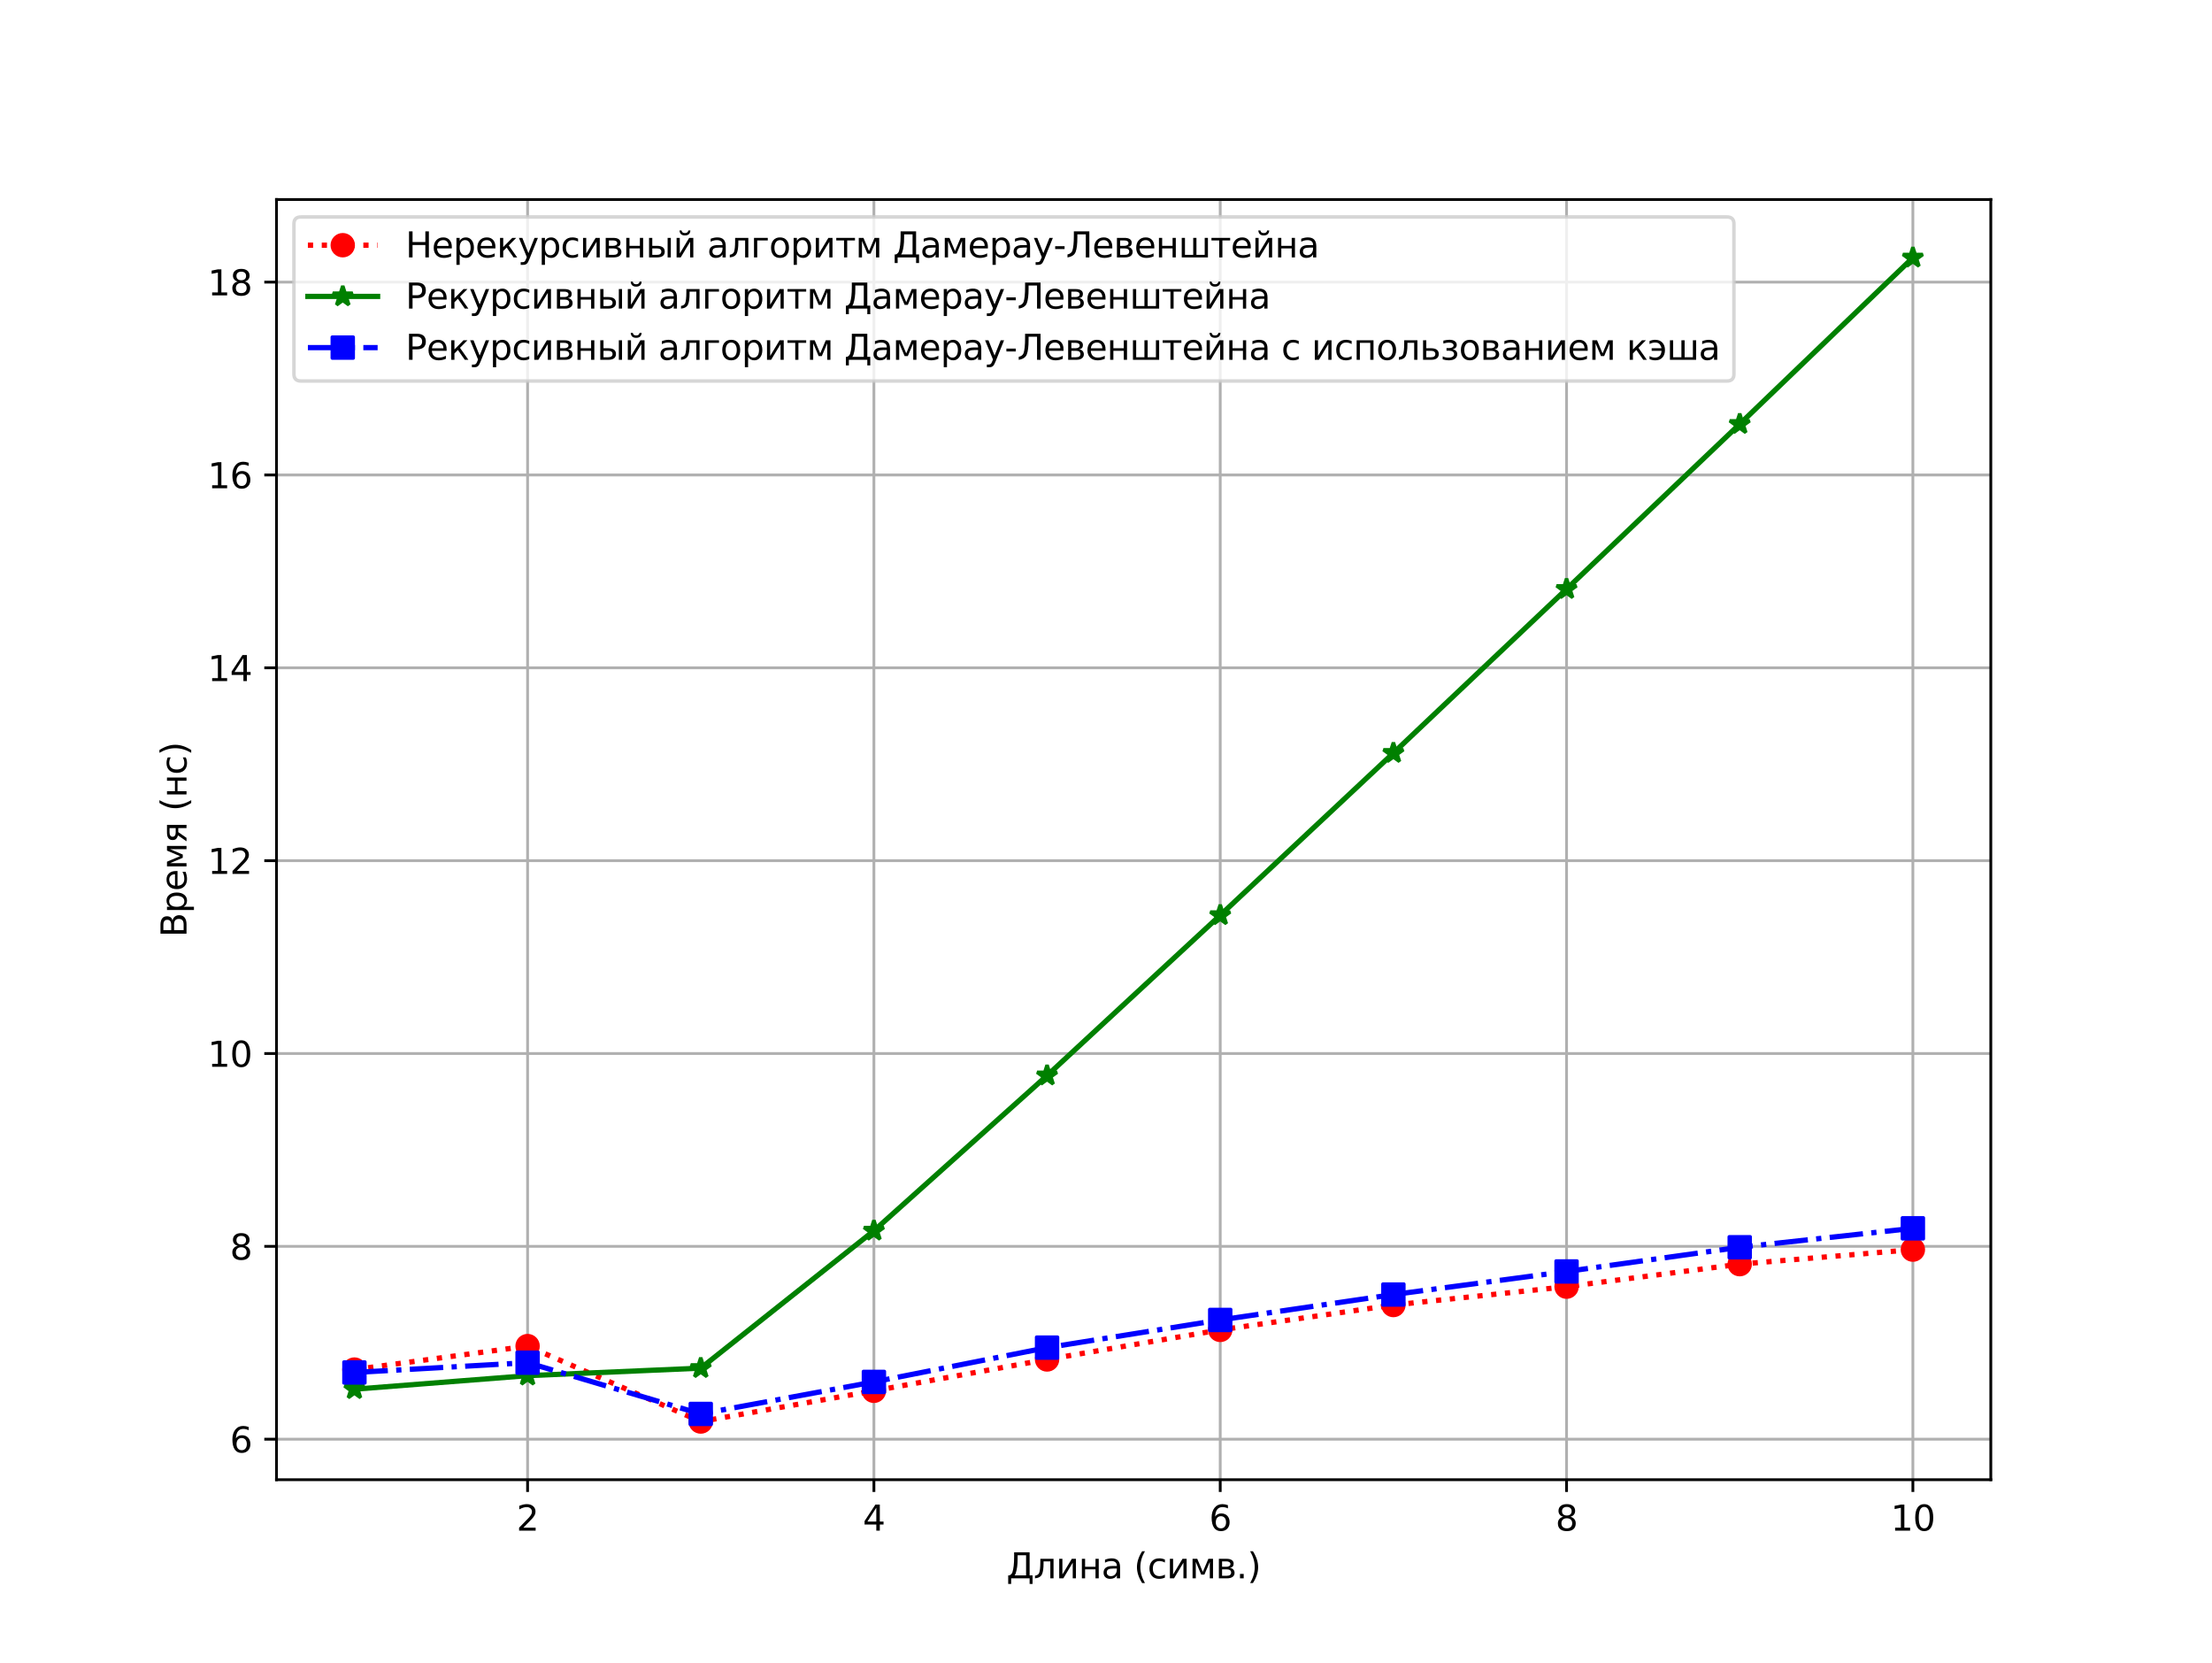 <?xml version="1.0" encoding="utf-8" standalone="no"?>
<!DOCTYPE svg PUBLIC "-//W3C//DTD SVG 1.1//EN"
  "http://www.w3.org/Graphics/SVG/1.1/DTD/svg11.dtd">
<svg xmlns:xlink="http://www.w3.org/1999/xlink" width="634.32pt" height="476.64pt" viewBox="0 0 634.32 476.64" xmlns="http://www.w3.org/2000/svg" version="1.1">
 <defs>
  <style type="text/css">*{stroke-linejoin: round; stroke-linecap: butt}</style>
 </defs>
 <g id="figure_1">
  <g id="patch_1">
   <path d="M 0 476.64 
L 634.32 476.64 
L 634.32 0 
L 0 0 
z
" style="fill: #ffffff"/>
  </g>
  <g id="axes_1">
   <g id="patch_2">
    <path d="M 79.29 424.21 
L 570.888 424.21 
L 570.888 57.197 
L 79.29 57.197 
z
" style="fill: #ffffff"/>
   </g>
   <g id="matplotlib.axis_1">
    <g id="xtick_1">
     <g id="line2d_1">
      <path d="M 151.292 424.21 
L 151.292 57.197 
" clip-path="url(#p2627033165)" style="fill: none; stroke: #b0b0b0; stroke-width: 0.8; stroke-linecap: square"/>
     </g>
     <g id="line2d_2">
      <defs>
       <path id="m3c2d2273bb" d="M 0 0 
L 0 3.5 
" style="stroke: #000000; stroke-width: 0.8"/>
      </defs>
      <g>
       <use xlink:href="#m3c2d2273bb" x="151.292" y="424.21" style="stroke: #000000; stroke-width: 0.8"/>
      </g>
     </g>
     <g id="text_1">
      <!-- 2 -->
      <g transform="translate(148.11 438.808) scale(0.1 -0.1)">
       <defs>
        <path id="DejaVuSans-32" d="M 1228 531 
L 3431 531 
L 3431 0 
L 469 0 
L 469 531 
Q 828 903 1448 1529 
Q 2069 2156 2228 2338 
Q 2531 2678 2651 2914 
Q 2772 3150 2772 3378 
Q 2772 3750 2511 3984 
Q 2250 4219 1831 4219 
Q 1534 4219 1204 4116 
Q 875 4013 500 3803 
L 500 4441 
Q 881 4594 1212 4672 
Q 1544 4750 1819 4750 
Q 2544 4750 2975 4387 
Q 3406 4025 3406 3419 
Q 3406 3131 3298 2873 
Q 3191 2616 2906 2266 
Q 2828 2175 2409 1742 
Q 1991 1309 1228 531 
z
" transform="scale(0.016)"/>
       </defs>
       <use xlink:href="#DejaVuSans-32"/>
      </g>
     </g>
    </g>
    <g id="xtick_2">
     <g id="line2d_3">
      <path d="M 250.604 424.21 
L 250.604 57.197 
" clip-path="url(#p2627033165)" style="fill: none; stroke: #b0b0b0; stroke-width: 0.8; stroke-linecap: square"/>
     </g>
     <g id="line2d_4">
      <g>
       <use xlink:href="#m3c2d2273bb" x="250.604" y="424.21" style="stroke: #000000; stroke-width: 0.8"/>
      </g>
     </g>
     <g id="text_2">
      <!-- 4 -->
      <g transform="translate(247.423 438.808) scale(0.1 -0.1)">
       <defs>
        <path id="DejaVuSans-34" d="M 2419 4116 
L 825 1625 
L 2419 1625 
L 2419 4116 
z
M 2253 4666 
L 3047 4666 
L 3047 1625 
L 3713 1625 
L 3713 1100 
L 3047 1100 
L 3047 0 
L 2419 0 
L 2419 1100 
L 313 1100 
L 313 1709 
L 2253 4666 
z
" transform="scale(0.016)"/>
       </defs>
       <use xlink:href="#DejaVuSans-34"/>
      </g>
     </g>
    </g>
    <g id="xtick_3">
     <g id="line2d_5">
      <path d="M 349.917 424.21 
L 349.917 57.197 
" clip-path="url(#p2627033165)" style="fill: none; stroke: #b0b0b0; stroke-width: 0.8; stroke-linecap: square"/>
     </g>
     <g id="line2d_6">
      <g>
       <use xlink:href="#m3c2d2273bb" x="349.917" y="424.21" style="stroke: #000000; stroke-width: 0.8"/>
      </g>
     </g>
     <g id="text_3">
      <!-- 6 -->
      <g transform="translate(346.736 438.808) scale(0.1 -0.1)">
       <defs>
        <path id="DejaVuSans-36" d="M 2113 2584 
Q 1688 2584 1439 2293 
Q 1191 2003 1191 1497 
Q 1191 994 1439 701 
Q 1688 409 2113 409 
Q 2538 409 2786 701 
Q 3034 994 3034 1497 
Q 3034 2003 2786 2293 
Q 2538 2584 2113 2584 
z
M 3366 4563 
L 3366 3988 
Q 3128 4100 2886 4159 
Q 2644 4219 2406 4219 
Q 1781 4219 1451 3797 
Q 1122 3375 1075 2522 
Q 1259 2794 1537 2939 
Q 1816 3084 2150 3084 
Q 2853 3084 3261 2657 
Q 3669 2231 3669 1497 
Q 3669 778 3244 343 
Q 2819 -91 2113 -91 
Q 1303 -91 875 529 
Q 447 1150 447 2328 
Q 447 3434 972 4092 
Q 1497 4750 2381 4750 
Q 2619 4750 2861 4703 
Q 3103 4656 3366 4563 
z
" transform="scale(0.016)"/>
       </defs>
       <use xlink:href="#DejaVuSans-36"/>
      </g>
     </g>
    </g>
    <g id="xtick_4">
     <g id="line2d_7">
      <path d="M 449.23 424.21 
L 449.23 57.197 
" clip-path="url(#p2627033165)" style="fill: none; stroke: #b0b0b0; stroke-width: 0.8; stroke-linecap: square"/>
     </g>
     <g id="line2d_8">
      <g>
       <use xlink:href="#m3c2d2273bb" x="449.23" y="424.21" style="stroke: #000000; stroke-width: 0.8"/>
      </g>
     </g>
     <g id="text_4">
      <!-- 8 -->
      <g transform="translate(446.049 438.808) scale(0.1 -0.1)">
       <defs>
        <path id="DejaVuSans-38" d="M 2034 2216 
Q 1584 2216 1326 1975 
Q 1069 1734 1069 1313 
Q 1069 891 1326 650 
Q 1584 409 2034 409 
Q 2484 409 2743 651 
Q 3003 894 3003 1313 
Q 3003 1734 2745 1975 
Q 2488 2216 2034 2216 
z
M 1403 2484 
Q 997 2584 770 2862 
Q 544 3141 544 3541 
Q 544 4100 942 4425 
Q 1341 4750 2034 4750 
Q 2731 4750 3128 4425 
Q 3525 4100 3525 3541 
Q 3525 3141 3298 2862 
Q 3072 2584 2669 2484 
Q 3125 2378 3379 2068 
Q 3634 1759 3634 1313 
Q 3634 634 3220 271 
Q 2806 -91 2034 -91 
Q 1263 -91 848 271 
Q 434 634 434 1313 
Q 434 1759 690 2068 
Q 947 2378 1403 2484 
z
M 1172 3481 
Q 1172 3119 1398 2916 
Q 1625 2713 2034 2713 
Q 2441 2713 2670 2916 
Q 2900 3119 2900 3481 
Q 2900 3844 2670 4047 
Q 2441 4250 2034 4250 
Q 1625 4250 1398 4047 
Q 1172 3844 1172 3481 
z
" transform="scale(0.016)"/>
       </defs>
       <use xlink:href="#DejaVuSans-38"/>
      </g>
     </g>
    </g>
    <g id="xtick_5">
     <g id="line2d_9">
      <path d="M 548.543 424.21 
L 548.543 57.197 
" clip-path="url(#p2627033165)" style="fill: none; stroke: #b0b0b0; stroke-width: 0.8; stroke-linecap: square"/>
     </g>
     <g id="line2d_10">
      <g>
       <use xlink:href="#m3c2d2273bb" x="548.543" y="424.21" style="stroke: #000000; stroke-width: 0.8"/>
      </g>
     </g>
     <g id="text_5">
      <!-- 10 -->
      <g transform="translate(542.18 438.808) scale(0.1 -0.1)">
       <defs>
        <path id="DejaVuSans-31" d="M 794 531 
L 1825 531 
L 1825 4091 
L 703 3866 
L 703 4441 
L 1819 4666 
L 2450 4666 
L 2450 531 
L 3481 531 
L 3481 0 
L 794 0 
L 794 531 
z
" transform="scale(0.016)"/>
        <path id="DejaVuSans-30" d="M 2034 4250 
Q 1547 4250 1301 3770 
Q 1056 3291 1056 2328 
Q 1056 1369 1301 889 
Q 1547 409 2034 409 
Q 2525 409 2770 889 
Q 3016 1369 3016 2328 
Q 3016 3291 2770 3770 
Q 2525 4250 2034 4250 
z
M 2034 4750 
Q 2819 4750 3233 4129 
Q 3647 3509 3647 2328 
Q 3647 1150 3233 529 
Q 2819 -91 2034 -91 
Q 1250 -91 836 529 
Q 422 1150 422 2328 
Q 422 3509 836 4129 
Q 1250 4750 2034 4750 
z
" transform="scale(0.016)"/>
       </defs>
       <use xlink:href="#DejaVuSans-31"/>
       <use xlink:href="#DejaVuSans-30" x="63.623"/>
      </g>
     </g>
    </g>
    <g id="text_6">
     <!-- Длина (симв.) -->
     <g transform="translate(288.608 452.486) scale(0.1 -0.1)">
      <defs>
       <path id="DejaVuSans-414" d="M 1459 531 
L 3522 531 
L 3522 4134 
L 2006 4134 
L 2006 3472 
Q 2006 1913 1656 878 
Q 1584 666 1459 531 
z
M 538 531 
Q 956 728 1075 1103 
Q 1378 2066 1378 3784 
L 1378 4666 
L 4153 4666 
L 4153 531 
L 4684 531 
L 4684 -1003 
L 4153 -1003 
L 4153 0 
L 847 0 
L 847 -1003 
L 316 -1003 
L 316 531 
L 538 531 
z
" transform="scale(0.016)"/>
       <path id="DejaVuSans-43b" d="M 238 0 
L 238 478 
Q 806 566 981 959 
Q 1194 1513 1194 2928 
L 1194 3500 
L 3559 3500 
L 3559 0 
L 2984 0 
L 2984 3041 
L 1769 3041 
L 1769 2694 
Q 1769 1344 1494 738 
Q 1200 91 238 0 
z
" transform="scale(0.016)"/>
       <path id="DejaVuSans-438" d="M 3578 3500 
L 3578 0 
L 3006 0 
L 3006 2809 
L 1319 0 
L 581 0 
L 581 3500 
L 1153 3500 
L 1153 697 
L 2838 3500 
L 3578 3500 
z
" transform="scale(0.016)"/>
       <path id="DejaVuSans-43d" d="M 581 3500 
L 1159 3500 
L 1159 2072 
L 3025 2072 
L 3025 3500 
L 3603 3500 
L 3603 0 
L 3025 0 
L 3025 1613 
L 1159 1613 
L 1159 0 
L 581 0 
L 581 3500 
z
" transform="scale(0.016)"/>
       <path id="DejaVuSans-430" d="M 2194 1759 
Q 1497 1759 1228 1600 
Q 959 1441 959 1056 
Q 959 750 1161 570 
Q 1363 391 1709 391 
Q 2188 391 2477 730 
Q 2766 1069 2766 1631 
L 2766 1759 
L 2194 1759 
z
M 3341 1997 
L 3341 0 
L 2766 0 
L 2766 531 
Q 2569 213 2275 61 
Q 1981 -91 1556 -91 
Q 1019 -91 701 211 
Q 384 513 384 1019 
Q 384 1609 779 1909 
Q 1175 2209 1959 2209 
L 2766 2209 
L 2766 2266 
Q 2766 2663 2505 2880 
Q 2244 3097 1772 3097 
Q 1472 3097 1187 3025 
Q 903 2953 641 2809 
L 641 3341 
Q 956 3463 1253 3523 
Q 1550 3584 1831 3584 
Q 2591 3584 2966 3190 
Q 3341 2797 3341 1997 
z
" transform="scale(0.016)"/>
       <path id="DejaVuSans-20" transform="scale(0.016)"/>
       <path id="DejaVuSans-28" d="M 1984 4856 
Q 1566 4138 1362 3434 
Q 1159 2731 1159 2009 
Q 1159 1288 1364 580 
Q 1569 -128 1984 -844 
L 1484 -844 
Q 1016 -109 783 600 
Q 550 1309 550 2009 
Q 550 2706 781 3412 
Q 1013 4119 1484 4856 
L 1984 4856 
z
" transform="scale(0.016)"/>
       <path id="DejaVuSans-441" d="M 3122 3366 
L 3122 2828 
Q 2878 2963 2633 3030 
Q 2388 3097 2138 3097 
Q 1578 3097 1268 2742 
Q 959 2388 959 1747 
Q 959 1106 1268 751 
Q 1578 397 2138 397 
Q 2388 397 2633 464 
Q 2878 531 3122 666 
L 3122 134 
Q 2881 22 2623 -34 
Q 2366 -91 2075 -91 
Q 1284 -91 818 406 
Q 353 903 353 1747 
Q 353 2603 823 3093 
Q 1294 3584 2113 3584 
Q 2378 3584 2631 3529 
Q 2884 3475 3122 3366 
z
" transform="scale(0.016)"/>
       <path id="DejaVuSans-43c" d="M 581 3500 
L 1422 3500 
L 2416 1156 
L 3413 3500 
L 4247 3500 
L 4247 0 
L 3669 0 
L 3669 2950 
L 2703 672 
L 2128 672 
L 1159 2950 
L 1159 0 
L 581 0 
L 581 3500 
z
" transform="scale(0.016)"/>
       <path id="DejaVuSans-432" d="M 1156 1613 
L 1156 459 
L 1975 459 
Q 2369 459 2575 607 
Q 2781 756 2781 1038 
Q 2781 1319 2575 1466 
Q 2369 1613 1975 1613 
L 1156 1613 
z
M 1156 3041 
L 1156 2072 
L 1913 2072 
Q 2238 2072 2444 2201 
Q 2650 2331 2650 2563 
Q 2650 2794 2444 2917 
Q 2238 3041 1913 3041 
L 1156 3041 
z
M 581 3500 
L 1950 3500 
Q 2566 3500 2897 3275 
Q 3228 3050 3228 2634 
Q 3228 2313 3059 2123 
Q 2891 1934 2559 1888 
Q 2956 1813 3175 1575 
Q 3394 1338 3394 981 
Q 3394 513 3033 256 
Q 2672 0 2003 0 
L 581 0 
L 581 3500 
z
" transform="scale(0.016)"/>
       <path id="DejaVuSans-2e" d="M 684 794 
L 1344 794 
L 1344 0 
L 684 0 
L 684 794 
z
" transform="scale(0.016)"/>
       <path id="DejaVuSans-29" d="M 513 4856 
L 1013 4856 
Q 1481 4119 1714 3412 
Q 1947 2706 1947 2009 
Q 1947 1309 1714 600 
Q 1481 -109 1013 -844 
L 513 -844 
Q 928 -128 1133 580 
Q 1338 1288 1338 2009 
Q 1338 2731 1133 3434 
Q 928 4138 513 4856 
z
" transform="scale(0.016)"/>
      </defs>
      <use xlink:href="#DejaVuSans-414"/>
      <use xlink:href="#DejaVuSans-43b" x="78.125"/>
      <use xlink:href="#DejaVuSans-438" x="142.041"/>
      <use xlink:href="#DejaVuSans-43d" x="207.031"/>
      <use xlink:href="#DejaVuSans-430" x="272.412"/>
      <use xlink:href="#DejaVuSans-20" x="333.691"/>
      <use xlink:href="#DejaVuSans-28" x="365.479"/>
      <use xlink:href="#DejaVuSans-441" x="404.492"/>
      <use xlink:href="#DejaVuSans-438" x="459.473"/>
      <use xlink:href="#DejaVuSans-43c" x="524.463"/>
      <use xlink:href="#DejaVuSans-432" x="599.902"/>
      <use xlink:href="#DejaVuSans-2e" x="658.838"/>
      <use xlink:href="#DejaVuSans-29" x="690.625"/>
     </g>
    </g>
   </g>
   <g id="matplotlib.axis_2">
    <g id="ytick_1">
     <g id="line2d_11">
      <path d="M 79.29 412.597 
L 570.888 412.597 
" clip-path="url(#p2627033165)" style="fill: none; stroke: #b0b0b0; stroke-width: 0.8; stroke-linecap: square"/>
     </g>
     <g id="line2d_12">
      <defs>
       <path id="mcf8cdde554" d="M 0 0 
L -3.5 0 
" style="stroke: #000000; stroke-width: 0.8"/>
      </defs>
      <g>
       <use xlink:href="#mcf8cdde554" x="79.29" y="412.597" style="stroke: #000000; stroke-width: 0.8"/>
      </g>
     </g>
     <g id="text_7">
      <!-- 6 -->
      <g transform="translate(65.927 416.396) scale(0.1 -0.1)">
       <use xlink:href="#DejaVuSans-36"/>
      </g>
     </g>
    </g>
    <g id="ytick_2">
     <g id="line2d_13">
      <path d="M 79.29 357.311 
L 570.888 357.311 
" clip-path="url(#p2627033165)" style="fill: none; stroke: #b0b0b0; stroke-width: 0.8; stroke-linecap: square"/>
     </g>
     <g id="line2d_14">
      <g>
       <use xlink:href="#mcf8cdde554" x="79.29" y="357.311" style="stroke: #000000; stroke-width: 0.8"/>
      </g>
     </g>
     <g id="text_8">
      <!-- 8 -->
      <g transform="translate(65.927 361.111) scale(0.1 -0.1)">
       <use xlink:href="#DejaVuSans-38"/>
      </g>
     </g>
    </g>
    <g id="ytick_3">
     <g id="line2d_15">
      <path d="M 79.29 302.026 
L 570.888 302.026 
" clip-path="url(#p2627033165)" style="fill: none; stroke: #b0b0b0; stroke-width: 0.8; stroke-linecap: square"/>
     </g>
     <g id="line2d_16">
      <g>
       <use xlink:href="#mcf8cdde554" x="79.29" y="302.026" style="stroke: #000000; stroke-width: 0.8"/>
      </g>
     </g>
     <g id="text_9">
      <!-- 10 -->
      <g transform="translate(59.565 305.825) scale(0.1 -0.1)">
       <use xlink:href="#DejaVuSans-31"/>
       <use xlink:href="#DejaVuSans-30" x="63.623"/>
      </g>
     </g>
    </g>
    <g id="ytick_4">
     <g id="line2d_17">
      <path d="M 79.29 246.74 
L 570.888 246.74 
" clip-path="url(#p2627033165)" style="fill: none; stroke: #b0b0b0; stroke-width: 0.8; stroke-linecap: square"/>
     </g>
     <g id="line2d_18">
      <g>
       <use xlink:href="#mcf8cdde554" x="79.29" y="246.74" style="stroke: #000000; stroke-width: 0.8"/>
      </g>
     </g>
     <g id="text_10">
      <!-- 12 -->
      <g transform="translate(59.565 250.539) scale(0.1 -0.1)">
       <use xlink:href="#DejaVuSans-31"/>
       <use xlink:href="#DejaVuSans-32" x="63.623"/>
      </g>
     </g>
    </g>
    <g id="ytick_5">
     <g id="line2d_19">
      <path d="M 79.29 191.454 
L 570.888 191.454 
" clip-path="url(#p2627033165)" style="fill: none; stroke: #b0b0b0; stroke-width: 0.8; stroke-linecap: square"/>
     </g>
     <g id="line2d_20">
      <g>
       <use xlink:href="#mcf8cdde554" x="79.29" y="191.454" style="stroke: #000000; stroke-width: 0.8"/>
      </g>
     </g>
     <g id="text_11">
      <!-- 14 -->
      <g transform="translate(59.565 195.254) scale(0.1 -0.1)">
       <use xlink:href="#DejaVuSans-31"/>
       <use xlink:href="#DejaVuSans-34" x="63.623"/>
      </g>
     </g>
    </g>
    <g id="ytick_6">
     <g id="line2d_21">
      <path d="M 79.29 136.169 
L 570.888 136.169 
" clip-path="url(#p2627033165)" style="fill: none; stroke: #b0b0b0; stroke-width: 0.8; stroke-linecap: square"/>
     </g>
     <g id="line2d_22">
      <g>
       <use xlink:href="#mcf8cdde554" x="79.29" y="136.169" style="stroke: #000000; stroke-width: 0.8"/>
      </g>
     </g>
     <g id="text_12">
      <!-- 16 -->
      <g transform="translate(59.565 139.968) scale(0.1 -0.1)">
       <use xlink:href="#DejaVuSans-31"/>
       <use xlink:href="#DejaVuSans-36" x="63.623"/>
      </g>
     </g>
    </g>
    <g id="ytick_7">
     <g id="line2d_23">
      <path d="M 79.29 80.883 
L 570.888 80.883 
" clip-path="url(#p2627033165)" style="fill: none; stroke: #b0b0b0; stroke-width: 0.8; stroke-linecap: square"/>
     </g>
     <g id="line2d_24">
      <g>
       <use xlink:href="#mcf8cdde554" x="79.29" y="80.883" style="stroke: #000000; stroke-width: 0.8"/>
      </g>
     </g>
     <g id="text_13">
      <!-- 18 -->
      <g transform="translate(59.565 84.682) scale(0.1 -0.1)">
       <use xlink:href="#DejaVuSans-31"/>
       <use xlink:href="#DejaVuSans-38" x="63.623"/>
      </g>
     </g>
    </g>
    <g id="text_14">
     <!-- Время (нс) -->
     <g transform="translate(53.485 268.673) rotate(-90) scale(0.1 -0.1)">
      <defs>
       <path id="DejaVuSans-412" d="M 1259 2228 
L 1259 519 
L 2272 519 
Q 2781 519 3026 730 
Q 3272 941 3272 1375 
Q 3272 1813 3026 2020 
Q 2781 2228 2272 2228 
L 1259 2228 
z
M 1259 4147 
L 1259 2741 
L 2194 2741 
Q 2656 2741 2882 2914 
Q 3109 3088 3109 3444 
Q 3109 3797 2882 3972 
Q 2656 4147 2194 4147 
L 1259 4147 
z
M 628 4666 
L 2241 4666 
Q 2963 4666 3353 4366 
Q 3744 4066 3744 3513 
Q 3744 3084 3544 2831 
Q 3344 2578 2956 2516 
Q 3422 2416 3680 2098 
Q 3938 1781 3938 1306 
Q 3938 681 3513 340 
Q 3088 0 2303 0 
L 628 0 
L 628 4666 
z
" transform="scale(0.016)"/>
       <path id="DejaVuSans-440" d="M 1159 525 
L 1159 -1331 
L 581 -1331 
L 581 3500 
L 1159 3500 
L 1159 2969 
Q 1341 3281 1617 3432 
Q 1894 3584 2278 3584 
Q 2916 3584 3314 3078 
Q 3713 2572 3713 1747 
Q 3713 922 3314 415 
Q 2916 -91 2278 -91 
Q 1894 -91 1617 61 
Q 1341 213 1159 525 
z
M 3116 1747 
Q 3116 2381 2855 2742 
Q 2594 3103 2138 3103 
Q 1681 3103 1420 2742 
Q 1159 2381 1159 1747 
Q 1159 1113 1420 752 
Q 1681 391 2138 391 
Q 2594 391 2855 752 
Q 3116 1113 3116 1747 
z
" transform="scale(0.016)"/>
       <path id="DejaVuSans-435" d="M 3597 1894 
L 3597 1613 
L 953 1613 
Q 991 1019 1311 708 
Q 1631 397 2203 397 
Q 2534 397 2845 478 
Q 3156 559 3463 722 
L 3463 178 
Q 3153 47 2828 -22 
Q 2503 -91 2169 -91 
Q 1331 -91 842 396 
Q 353 884 353 1716 
Q 353 2575 817 3079 
Q 1281 3584 2069 3584 
Q 2775 3584 3186 3129 
Q 3597 2675 3597 1894 
z
M 3022 2063 
Q 3016 2534 2758 2815 
Q 2500 3097 2075 3097 
Q 1594 3097 1305 2825 
Q 1016 2553 972 2059 
L 3022 2063 
z
" transform="scale(0.016)"/>
       <path id="DejaVuSans-44f" d="M 1181 2491 
Q 1181 2231 1381 2084 
Q 1581 1938 1953 1938 
L 2728 1938 
L 2728 3041 
L 1953 3041 
Q 1581 3041 1381 2897 
Q 1181 2753 1181 2491 
z
M 363 0 
L 1431 1534 
Q 1069 1616 828 1830 
Q 588 2044 588 2491 
Q 588 2997 923 3248 
Q 1259 3500 1938 3500 
L 3306 3500 
L 3306 0 
L 2728 0 
L 2728 1478 
L 2013 1478 
L 981 0 
L 363 0 
z
" transform="scale(0.016)"/>
      </defs>
      <use xlink:href="#DejaVuSans-412"/>
      <use xlink:href="#DejaVuSans-440" x="68.604"/>
      <use xlink:href="#DejaVuSans-435" x="132.08"/>
      <use xlink:href="#DejaVuSans-43c" x="193.604"/>
      <use xlink:href="#DejaVuSans-44f" x="269.043"/>
      <use xlink:href="#DejaVuSans-20" x="329.199"/>
      <use xlink:href="#DejaVuSans-28" x="360.986"/>
      <use xlink:href="#DejaVuSans-43d" x="400"/>
      <use xlink:href="#DejaVuSans-441" x="465.381"/>
      <use xlink:href="#DejaVuSans-29" x="520.361"/>
     </g>
    </g>
   </g>
   <g id="line2d_25">
    <path d="M 101.635 392.631 
L 151.292 385.903 
L 200.948 407.527 
L 250.604 398.722 
L 300.261 389.736 
L 349.917 381.259 
L 399.574 374.131 
L 449.23 368.866 
L 498.886 362.414 
L 548.543 358.248 
" clip-path="url(#p2627033165)" style="fill: none; stroke-dasharray: 1.5,2.475; stroke-dashoffset: 0; stroke: #ff0000; stroke-width: 1.5"/>
    <defs>
     <path id="m564cf19a79" d="M 0 3 
C 0.796 3 1.559 2.684 2.121 2.121 
C 2.684 1.559 3 0.796 3 0 
C 3 -0.796 2.684 -1.559 2.121 -2.121 
C 1.559 -2.684 0.796 -3 0 -3 
C -0.796 -3 -1.559 -2.684 -2.121 -2.121 
C -2.684 -1.559 -3 -0.796 -3 0 
C -3 0.796 -2.684 1.559 -2.121 2.121 
C -1.559 2.684 -0.796 3 0 3 
z
" style="stroke: #ff0000"/>
    </defs>
    <g clip-path="url(#p2627033165)">
     <use xlink:href="#m564cf19a79" x="101.635" y="392.631" style="fill: #ff0000; stroke: #ff0000"/>
     <use xlink:href="#m564cf19a79" x="151.292" y="385.903" style="fill: #ff0000; stroke: #ff0000"/>
     <use xlink:href="#m564cf19a79" x="200.948" y="407.527" style="fill: #ff0000; stroke: #ff0000"/>
     <use xlink:href="#m564cf19a79" x="250.604" y="398.722" style="fill: #ff0000; stroke: #ff0000"/>
     <use xlink:href="#m564cf19a79" x="300.261" y="389.736" style="fill: #ff0000; stroke: #ff0000"/>
     <use xlink:href="#m564cf19a79" x="349.917" y="381.259" style="fill: #ff0000; stroke: #ff0000"/>
     <use xlink:href="#m564cf19a79" x="399.574" y="374.131" style="fill: #ff0000; stroke: #ff0000"/>
     <use xlink:href="#m564cf19a79" x="449.23" y="368.866" style="fill: #ff0000; stroke: #ff0000"/>
     <use xlink:href="#m564cf19a79" x="498.886" y="362.414" style="fill: #ff0000; stroke: #ff0000"/>
     <use xlink:href="#m564cf19a79" x="548.543" y="358.248" style="fill: #ff0000; stroke: #ff0000"/>
    </g>
   </g>
   <g id="line2d_26">
    <path d="M 101.635 398.26 
L 151.292 394.377 
L 200.948 392.226 
L 250.604 352.837 
L 300.261 308.344 
L 349.917 262.388 
L 399.574 215.878 
L 449.23 168.88 
L 498.886 121.579 
L 548.543 73.879 
" clip-path="url(#p2627033165)" style="fill: none; stroke: #008000; stroke-width: 1.5; stroke-linecap: square"/>
    <defs>
     <path id="m43e7ab00ff" d="M 0 -3 
L -0.674 -0.927 
L -2.853 -0.927 
L -1.09 0.354 
L -1.763 2.427 
L -0 1.146 
L 1.763 2.427 
L 1.09 0.354 
L 2.853 -0.927 
L 0.674 -0.927 
z
" style="stroke: #008000; stroke-linejoin: bevel"/>
    </defs>
    <g clip-path="url(#p2627033165)">
     <use xlink:href="#m43e7ab00ff" x="101.635" y="398.26" style="fill: #008000; stroke: #008000; stroke-linejoin: bevel"/>
     <use xlink:href="#m43e7ab00ff" x="151.292" y="394.377" style="fill: #008000; stroke: #008000; stroke-linejoin: bevel"/>
     <use xlink:href="#m43e7ab00ff" x="200.948" y="392.226" style="fill: #008000; stroke: #008000; stroke-linejoin: bevel"/>
     <use xlink:href="#m43e7ab00ff" x="250.604" y="352.837" style="fill: #008000; stroke: #008000; stroke-linejoin: bevel"/>
     <use xlink:href="#m43e7ab00ff" x="300.261" y="308.344" style="fill: #008000; stroke: #008000; stroke-linejoin: bevel"/>
     <use xlink:href="#m43e7ab00ff" x="349.917" y="262.388" style="fill: #008000; stroke: #008000; stroke-linejoin: bevel"/>
     <use xlink:href="#m43e7ab00ff" x="399.574" y="215.878" style="fill: #008000; stroke: #008000; stroke-linejoin: bevel"/>
     <use xlink:href="#m43e7ab00ff" x="449.23" y="168.88" style="fill: #008000; stroke: #008000; stroke-linejoin: bevel"/>
     <use xlink:href="#m43e7ab00ff" x="498.886" y="121.579" style="fill: #008000; stroke: #008000; stroke-linejoin: bevel"/>
     <use xlink:href="#m43e7ab00ff" x="548.543" y="73.879" style="fill: #008000; stroke: #008000; stroke-linejoin: bevel"/>
    </g>
   </g>
   <g id="line2d_27">
    <path d="M 101.635 393.468 
L 151.292 390.653 
L 200.948 405.346 
L 250.604 396.175 
L 300.261 386.349 
L 349.917 378.41 
L 399.574 371.127 
L 449.23 364.51 
L 498.886 357.572 
L 548.543 352.139 
" clip-path="url(#p2627033165)" style="fill: none; stroke-dasharray: 9.6,2.4,1.5,2.4; stroke-dashoffset: 0; stroke: #0000ff; stroke-width: 1.5"/>
    <defs>
     <path id="m9885b6c4d0" d="M -3 3 
L 3 3 
L 3 -3 
L -3 -3 
z
" style="stroke: #0000ff; stroke-linejoin: miter"/>
    </defs>
    <g clip-path="url(#p2627033165)">
     <use xlink:href="#m9885b6c4d0" x="101.635" y="393.468" style="fill: #0000ff; stroke: #0000ff; stroke-linejoin: miter"/>
     <use xlink:href="#m9885b6c4d0" x="151.292" y="390.653" style="fill: #0000ff; stroke: #0000ff; stroke-linejoin: miter"/>
     <use xlink:href="#m9885b6c4d0" x="200.948" y="405.346" style="fill: #0000ff; stroke: #0000ff; stroke-linejoin: miter"/>
     <use xlink:href="#m9885b6c4d0" x="250.604" y="396.175" style="fill: #0000ff; stroke: #0000ff; stroke-linejoin: miter"/>
     <use xlink:href="#m9885b6c4d0" x="300.261" y="386.349" style="fill: #0000ff; stroke: #0000ff; stroke-linejoin: miter"/>
     <use xlink:href="#m9885b6c4d0" x="349.917" y="378.41" style="fill: #0000ff; stroke: #0000ff; stroke-linejoin: miter"/>
     <use xlink:href="#m9885b6c4d0" x="399.574" y="371.127" style="fill: #0000ff; stroke: #0000ff; stroke-linejoin: miter"/>
     <use xlink:href="#m9885b6c4d0" x="449.23" y="364.51" style="fill: #0000ff; stroke: #0000ff; stroke-linejoin: miter"/>
     <use xlink:href="#m9885b6c4d0" x="498.886" y="357.572" style="fill: #0000ff; stroke: #0000ff; stroke-linejoin: miter"/>
     <use xlink:href="#m9885b6c4d0" x="548.543" y="352.139" style="fill: #0000ff; stroke: #0000ff; stroke-linejoin: miter"/>
    </g>
   </g>
   <g id="patch_3">
    <path d="M 79.29 424.21 
L 79.29 57.197 
" style="fill: none; stroke: #000000; stroke-width: 0.8; stroke-linejoin: miter; stroke-linecap: square"/>
   </g>
   <g id="patch_4">
    <path d="M 570.888 424.21 
L 570.888 57.197 
" style="fill: none; stroke: #000000; stroke-width: 0.8; stroke-linejoin: miter; stroke-linecap: square"/>
   </g>
   <g id="patch_5">
    <path d="M 79.29 424.21 
L 570.888 424.21 
" style="fill: none; stroke: #000000; stroke-width: 0.8; stroke-linejoin: miter; stroke-linecap: square"/>
   </g>
   <g id="patch_6">
    <path d="M 79.29 57.197 
L 570.888 57.197 
" style="fill: none; stroke: #000000; stroke-width: 0.8; stroke-linejoin: miter; stroke-linecap: square"/>
   </g>
   <g id="legend_1">
    <g id="patch_7">
     <path d="M 86.29 109.231 
L 495.229 109.231 
Q 497.229 109.231 497.229 107.231 
L 497.229 64.197 
Q 497.229 62.197 495.229 62.197 
L 86.29 62.197 
Q 84.29 62.197 84.29 64.197 
L 84.29 107.231 
Q 84.29 109.231 86.29 109.231 
z
" style="fill: #ffffff; opacity: 0.8; stroke: #cccccc; stroke-linejoin: miter"/>
    </g>
    <g id="line2d_28">
     <path d="M 88.29 70.295 
L 98.29 70.295 
L 108.29 70.295 
" style="fill: none; stroke-dasharray: 1.5,2.475; stroke-dashoffset: 0; stroke: #ff0000; stroke-width: 1.5"/>
     <g>
      <use xlink:href="#m564cf19a79" x="98.29" y="70.295" style="fill: #ff0000; stroke: #ff0000"/>
     </g>
    </g>
    <g id="text_15">
     <!-- Нерекурсивный алгоритм Дамерау-Левенштейна -->
     <g transform="translate(116.29 73.795) scale(0.1 -0.1)">
      <defs>
       <path id="DejaVuSans-41d" d="M 628 4666 
L 1259 4666 
L 1259 2753 
L 3553 2753 
L 3553 4666 
L 4184 4666 
L 4184 0 
L 3553 0 
L 3553 2222 
L 1259 2222 
L 1259 0 
L 628 0 
L 628 4666 
z
" transform="scale(0.016)"/>
       <path id="DejaVuSans-43a" d="M 581 3500 
L 1153 3500 
L 1153 1856 
L 2775 3500 
L 3481 3500 
L 2144 2147 
L 3653 0 
L 3009 0 
L 1769 1766 
L 1153 1141 
L 1153 0 
L 581 0 
L 581 3500 
z
" transform="scale(0.016)"/>
       <path id="DejaVuSans-443" d="M 2059 -325 
Q 1816 -950 1584 -1140 
Q 1353 -1331 966 -1331 
L 506 -1331 
L 506 -850 
L 844 -850 
Q 1081 -850 1212 -737 
Q 1344 -625 1503 -206 
L 1606 56 
L 191 3500 
L 800 3500 
L 1894 763 
L 2988 3500 
L 3597 3500 
L 2059 -325 
z
" transform="scale(0.016)"/>
       <path id="DejaVuSans-44b" d="M 3907 3500 
L 4482 3500 
L 4482 0 
L 3907 0 
L 3907 3500 
z
M 4195 3584 
L 4195 3584 
z
M 2781 1038 
Q 2781 1319 2576 1466 
Q 2372 1613 1978 1613 
L 1159 1613 
L 1159 459 
L 1978 459 
Q 2372 459 2576 607 
Q 2781 756 2781 1038 
z
M 581 3500 
L 1159 3500 
L 1159 2072 
L 2003 2072 
Q 2672 2072 3033 1817 
Q 3394 1563 3394 1038 
Q 3394 513 3033 256 
Q 2672 0 2003 0 
L 581 0 
L 581 3500 
z
" transform="scale(0.016)"/>
       <path id="DejaVuSans-439" d="M 3578 3500 
L 3578 0 
L 3006 0 
L 3006 2809 
L 1319 0 
L 581 0 
L 581 3500 
L 1153 3500 
L 1153 697 
L 2838 3500 
L 3578 3500 
z
M 1102 4833 
L 1471 4833 
Q 1505 4599 1656 4481 
Q 1808 4364 2080 4364 
Q 2349 4364 2499 4480 
Q 2649 4596 2689 4833 
L 3058 4833 
Q 3027 4386 2780 4161 
Q 2533 3936 2080 3936 
Q 1627 3936 1380 4161 
Q 1133 4386 1102 4833 
z
" transform="scale(0.016)"/>
       <path id="DejaVuSans-433" d="M 581 0 
L 581 3500 
L 3050 3500 
L 3050 3041 
L 1159 3041 
L 1159 0 
L 581 0 
z
" transform="scale(0.016)"/>
       <path id="DejaVuSans-43e" d="M 1959 3097 
Q 1497 3097 1228 2736 
Q 959 2375 959 1747 
Q 959 1119 1226 758 
Q 1494 397 1959 397 
Q 2419 397 2687 759 
Q 2956 1122 2956 1747 
Q 2956 2369 2687 2733 
Q 2419 3097 1959 3097 
z
M 1959 3584 
Q 2709 3584 3137 3096 
Q 3566 2609 3566 1747 
Q 3566 888 3137 398 
Q 2709 -91 1959 -91 
Q 1206 -91 779 398 
Q 353 888 353 1747 
Q 353 2609 779 3096 
Q 1206 3584 1959 3584 
z
" transform="scale(0.016)"/>
       <path id="DejaVuSans-442" d="M 188 3500 
L 3541 3500 
L 3541 3041 
L 2147 3041 
L 2147 0 
L 1581 0 
L 1581 3041 
L 188 3041 
L 188 3500 
z
" transform="scale(0.016)"/>
       <path id="DejaVuSans-2d" d="M 313 2009 
L 1997 2009 
L 1997 1497 
L 313 1497 
L 313 2009 
z
" transform="scale(0.016)"/>
       <path id="DejaVuSans-41b" d="M 263 0 
L 263 531 
Q 941 678 1134 1191 
Q 1406 1997 1406 3872 
L 1406 4666 
L 4181 4666 
L 4181 0 
L 3550 0 
L 3550 4134 
L 2034 4134 
L 2034 3559 
Q 2034 1791 1716 966 
Q 1409 175 263 0 
z
" transform="scale(0.016)"/>
       <path id="DejaVuSans-448" d="M 3216 459 
L 4697 459 
L 4697 3500 
L 5275 3500 
L 5275 0 
L 581 0 
L 581 3500 
L 1159 3500 
L 1159 459 
L 2638 459 
L 2638 3500 
L 3216 3500 
L 3216 459 
z
" transform="scale(0.016)"/>
      </defs>
      <use xlink:href="#DejaVuSans-41d"/>
      <use xlink:href="#DejaVuSans-435" x="75.195"/>
      <use xlink:href="#DejaVuSans-440" x="136.719"/>
      <use xlink:href="#DejaVuSans-435" x="200.195"/>
      <use xlink:href="#DejaVuSans-43a" x="261.719"/>
      <use xlink:href="#DejaVuSans-443" x="322.119"/>
      <use xlink:href="#DejaVuSans-440" x="381.299"/>
      <use xlink:href="#DejaVuSans-441" x="444.775"/>
      <use xlink:href="#DejaVuSans-438" x="499.756"/>
      <use xlink:href="#DejaVuSans-432" x="564.746"/>
      <use xlink:href="#DejaVuSans-43d" x="623.682"/>
      <use xlink:href="#DejaVuSans-44b" x="689.062"/>
      <use xlink:href="#DejaVuSans-439" x="768.018"/>
      <use xlink:href="#DejaVuSans-20" x="833.008"/>
      <use xlink:href="#DejaVuSans-430" x="864.795"/>
      <use xlink:href="#DejaVuSans-43b" x="926.074"/>
      <use xlink:href="#DejaVuSans-433" x="989.99"/>
      <use xlink:href="#DejaVuSans-43e" x="1042.529"/>
      <use xlink:href="#DejaVuSans-440" x="1103.711"/>
      <use xlink:href="#DejaVuSans-438" x="1167.188"/>
      <use xlink:href="#DejaVuSans-442" x="1232.178"/>
      <use xlink:href="#DejaVuSans-43c" x="1290.43"/>
      <use xlink:href="#DejaVuSans-20" x="1365.869"/>
      <use xlink:href="#DejaVuSans-414" x="1397.656"/>
      <use xlink:href="#DejaVuSans-430" x="1475.781"/>
      <use xlink:href="#DejaVuSans-43c" x="1537.061"/>
      <use xlink:href="#DejaVuSans-435" x="1612.5"/>
      <use xlink:href="#DejaVuSans-440" x="1674.023"/>
      <use xlink:href="#DejaVuSans-430" x="1737.5"/>
      <use xlink:href="#DejaVuSans-443" x="1798.779"/>
      <use xlink:href="#DejaVuSans-2d" x="1857.959"/>
      <use xlink:href="#DejaVuSans-41b" x="1894.043"/>
      <use xlink:href="#DejaVuSans-435" x="1969.238"/>
      <use xlink:href="#DejaVuSans-432" x="2030.762"/>
      <use xlink:href="#DejaVuSans-435" x="2089.697"/>
      <use xlink:href="#DejaVuSans-43d" x="2151.221"/>
      <use xlink:href="#DejaVuSans-448" x="2216.602"/>
      <use xlink:href="#DejaVuSans-442" x="2308.105"/>
      <use xlink:href="#DejaVuSans-435" x="2366.357"/>
      <use xlink:href="#DejaVuSans-439" x="2427.881"/>
      <use xlink:href="#DejaVuSans-43d" x="2492.871"/>
      <use xlink:href="#DejaVuSans-430" x="2558.252"/>
     </g>
    </g>
    <g id="line2d_29">
     <path d="M 88.29 84.973 
L 98.29 84.973 
L 108.29 84.973 
" style="fill: none; stroke: #008000; stroke-width: 1.5; stroke-linecap: square"/>
     <g>
      <use xlink:href="#m43e7ab00ff" x="98.29" y="84.973" style="fill: #008000; stroke: #008000; stroke-linejoin: bevel"/>
     </g>
    </g>
    <g id="text_16">
     <!-- Рекурсивный алгоритм Дамерау-Левенштейна -->
     <g transform="translate(116.29 88.473) scale(0.1 -0.1)">
      <defs>
       <path id="DejaVuSans-420" d="M 1259 4147 
L 1259 2394 
L 2053 2394 
Q 2494 2394 2734 2622 
Q 2975 2850 2975 3272 
Q 2975 3691 2734 3919 
Q 2494 4147 2053 4147 
L 1259 4147 
z
M 628 4666 
L 2053 4666 
Q 2838 4666 3239 4311 
Q 3641 3956 3641 3272 
Q 3641 2581 3239 2228 
Q 2838 1875 2053 1875 
L 1259 1875 
L 1259 0 
L 628 0 
L 628 4666 
z
" transform="scale(0.016)"/>
      </defs>
      <use xlink:href="#DejaVuSans-420"/>
      <use xlink:href="#DejaVuSans-435" x="60.303"/>
      <use xlink:href="#DejaVuSans-43a" x="121.826"/>
      <use xlink:href="#DejaVuSans-443" x="182.227"/>
      <use xlink:href="#DejaVuSans-440" x="241.406"/>
      <use xlink:href="#DejaVuSans-441" x="304.883"/>
      <use xlink:href="#DejaVuSans-438" x="359.863"/>
      <use xlink:href="#DejaVuSans-432" x="424.854"/>
      <use xlink:href="#DejaVuSans-43d" x="483.789"/>
      <use xlink:href="#DejaVuSans-44b" x="549.17"/>
      <use xlink:href="#DejaVuSans-439" x="628.125"/>
      <use xlink:href="#DejaVuSans-20" x="693.115"/>
      <use xlink:href="#DejaVuSans-430" x="724.902"/>
      <use xlink:href="#DejaVuSans-43b" x="786.182"/>
      <use xlink:href="#DejaVuSans-433" x="850.098"/>
      <use xlink:href="#DejaVuSans-43e" x="902.637"/>
      <use xlink:href="#DejaVuSans-440" x="963.818"/>
      <use xlink:href="#DejaVuSans-438" x="1027.295"/>
      <use xlink:href="#DejaVuSans-442" x="1092.285"/>
      <use xlink:href="#DejaVuSans-43c" x="1150.537"/>
      <use xlink:href="#DejaVuSans-20" x="1225.977"/>
      <use xlink:href="#DejaVuSans-414" x="1257.764"/>
      <use xlink:href="#DejaVuSans-430" x="1335.889"/>
      <use xlink:href="#DejaVuSans-43c" x="1397.168"/>
      <use xlink:href="#DejaVuSans-435" x="1472.607"/>
      <use xlink:href="#DejaVuSans-440" x="1534.131"/>
      <use xlink:href="#DejaVuSans-430" x="1597.607"/>
      <use xlink:href="#DejaVuSans-443" x="1658.887"/>
      <use xlink:href="#DejaVuSans-2d" x="1718.066"/>
      <use xlink:href="#DejaVuSans-41b" x="1754.15"/>
      <use xlink:href="#DejaVuSans-435" x="1829.346"/>
      <use xlink:href="#DejaVuSans-432" x="1890.869"/>
      <use xlink:href="#DejaVuSans-435" x="1949.805"/>
      <use xlink:href="#DejaVuSans-43d" x="2011.328"/>
      <use xlink:href="#DejaVuSans-448" x="2076.709"/>
      <use xlink:href="#DejaVuSans-442" x="2168.213"/>
      <use xlink:href="#DejaVuSans-435" x="2226.465"/>
      <use xlink:href="#DejaVuSans-439" x="2287.988"/>
      <use xlink:href="#DejaVuSans-43d" x="2352.979"/>
      <use xlink:href="#DejaVuSans-430" x="2418.359"/>
     </g>
    </g>
    <g id="line2d_30">
     <path d="M 88.29 99.651 
L 98.29 99.651 
L 108.29 99.651 
" style="fill: none; stroke-dasharray: 9.6,2.4,1.5,2.4; stroke-dashoffset: 0; stroke: #0000ff; stroke-width: 1.5"/>
     <g>
      <use xlink:href="#m9885b6c4d0" x="98.29" y="99.651" style="fill: #0000ff; stroke: #0000ff; stroke-linejoin: miter"/>
     </g>
    </g>
    <g id="text_17">
     <!-- Рекурсивный алгоритм Дамерау-Левенштейна с использованием кэша -->
     <g transform="translate(116.29 103.151) scale(0.1 -0.1)">
      <defs>
       <path id="DejaVuSans-43f" d="M 3603 3500 
L 3603 0 
L 3025 0 
L 3025 3041 
L 1159 3041 
L 1159 0 
L 581 0 
L 581 3500 
L 3603 3500 
z
" transform="scale(0.016)"/>
       <path id="DejaVuSans-44c" d="M 2781 1038 
Q 2781 1319 2576 1466 
Q 2372 1613 1978 1613 
L 1159 1613 
L 1159 459 
L 1978 459 
Q 2372 459 2576 607 
Q 2781 756 2781 1038 
z
M 581 3500 
L 1159 3500 
L 1159 2072 
L 2003 2072 
Q 2672 2072 3033 1817 
Q 3394 1563 3394 1038 
Q 3394 513 3033 256 
Q 2672 0 2003 0 
L 581 0 
L 581 3500 
z
" transform="scale(0.016)"/>
       <path id="DejaVuSans-437" d="M 2206 1888 
Q 2594 1813 2809 1584 
Q 3025 1356 3025 1019 
Q 3025 478 2622 193 
Q 2219 -91 1475 -91 
Q 1225 -91 961 -47 
Q 697 -3 416 84 
L 416 619 
Q 638 503 903 445 
Q 1169 388 1459 388 
Q 1931 388 2195 563 
Q 2459 738 2459 1019 
Q 2459 1294 2225 1461 
Q 1991 1628 1563 1628 
L 1100 1628 
L 1100 2103 
L 1584 2103 
Q 1947 2103 2158 2242 
Q 2369 2381 2369 2600 
Q 2369 2800 2151 2944 
Q 1934 3088 1563 3088 
Q 1341 3088 1089 3047 
Q 838 3006 534 2916 
L 534 3438 
Q 841 3513 1106 3550 
Q 1372 3588 1609 3588 
Q 2222 3588 2576 3342 
Q 2931 3097 2931 2656 
Q 2931 2366 2743 2164 
Q 2556 1963 2206 1888 
z
" transform="scale(0.016)"/>
       <path id="DejaVuSans-44d" d="M 353 666 
Q 847 397 1338 397 
Q 1797 397 2125 664 
Q 2453 931 2513 1613 
L 738 1613 
L 738 2072 
L 2494 2072 
Q 2456 2400 2207 2748 
Q 1959 3097 1338 3097 
Q 856 3097 353 2828 
L 353 3366 
Q 844 3584 1363 3584 
Q 2181 3584 2651 3089 
Q 3122 2594 3122 1747 
Q 3122 903 2664 406 
Q 2206 -91 1403 -91 
Q 813 -91 353 134 
L 353 666 
z
" transform="scale(0.016)"/>
      </defs>
      <use xlink:href="#DejaVuSans-420"/>
      <use xlink:href="#DejaVuSans-435" x="60.303"/>
      <use xlink:href="#DejaVuSans-43a" x="121.826"/>
      <use xlink:href="#DejaVuSans-443" x="182.227"/>
      <use xlink:href="#DejaVuSans-440" x="241.406"/>
      <use xlink:href="#DejaVuSans-441" x="304.883"/>
      <use xlink:href="#DejaVuSans-438" x="359.863"/>
      <use xlink:href="#DejaVuSans-432" x="424.854"/>
      <use xlink:href="#DejaVuSans-43d" x="483.789"/>
      <use xlink:href="#DejaVuSans-44b" x="549.17"/>
      <use xlink:href="#DejaVuSans-439" x="628.125"/>
      <use xlink:href="#DejaVuSans-20" x="693.115"/>
      <use xlink:href="#DejaVuSans-430" x="724.902"/>
      <use xlink:href="#DejaVuSans-43b" x="786.182"/>
      <use xlink:href="#DejaVuSans-433" x="850.098"/>
      <use xlink:href="#DejaVuSans-43e" x="902.637"/>
      <use xlink:href="#DejaVuSans-440" x="963.818"/>
      <use xlink:href="#DejaVuSans-438" x="1027.295"/>
      <use xlink:href="#DejaVuSans-442" x="1092.285"/>
      <use xlink:href="#DejaVuSans-43c" x="1150.537"/>
      <use xlink:href="#DejaVuSans-20" x="1225.977"/>
      <use xlink:href="#DejaVuSans-414" x="1257.764"/>
      <use xlink:href="#DejaVuSans-430" x="1335.889"/>
      <use xlink:href="#DejaVuSans-43c" x="1397.168"/>
      <use xlink:href="#DejaVuSans-435" x="1472.607"/>
      <use xlink:href="#DejaVuSans-440" x="1534.131"/>
      <use xlink:href="#DejaVuSans-430" x="1597.607"/>
      <use xlink:href="#DejaVuSans-443" x="1658.887"/>
      <use xlink:href="#DejaVuSans-2d" x="1718.066"/>
      <use xlink:href="#DejaVuSans-41b" x="1754.15"/>
      <use xlink:href="#DejaVuSans-435" x="1829.346"/>
      <use xlink:href="#DejaVuSans-432" x="1890.869"/>
      <use xlink:href="#DejaVuSans-435" x="1949.805"/>
      <use xlink:href="#DejaVuSans-43d" x="2011.328"/>
      <use xlink:href="#DejaVuSans-448" x="2076.709"/>
      <use xlink:href="#DejaVuSans-442" x="2168.213"/>
      <use xlink:href="#DejaVuSans-435" x="2226.465"/>
      <use xlink:href="#DejaVuSans-439" x="2287.988"/>
      <use xlink:href="#DejaVuSans-43d" x="2352.979"/>
      <use xlink:href="#DejaVuSans-430" x="2418.359"/>
      <use xlink:href="#DejaVuSans-20" x="2479.639"/>
      <use xlink:href="#DejaVuSans-441" x="2511.426"/>
      <use xlink:href="#DejaVuSans-20" x="2566.406"/>
      <use xlink:href="#DejaVuSans-438" x="2598.193"/>
      <use xlink:href="#DejaVuSans-441" x="2663.184"/>
      <use xlink:href="#DejaVuSans-43f" x="2718.164"/>
      <use xlink:href="#DejaVuSans-43e" x="2783.545"/>
      <use xlink:href="#DejaVuSans-43b" x="2844.727"/>
      <use xlink:href="#DejaVuSans-44c" x="2908.643"/>
      <use xlink:href="#DejaVuSans-437" x="2967.578"/>
      <use xlink:href="#DejaVuSans-43e" x="3020.752"/>
      <use xlink:href="#DejaVuSans-432" x="3081.934"/>
      <use xlink:href="#DejaVuSans-430" x="3140.869"/>
      <use xlink:href="#DejaVuSans-43d" x="3202.148"/>
      <use xlink:href="#DejaVuSans-438" x="3267.529"/>
      <use xlink:href="#DejaVuSans-435" x="3332.52"/>
      <use xlink:href="#DejaVuSans-43c" x="3394.043"/>
      <use xlink:href="#DejaVuSans-20" x="3469.482"/>
      <use xlink:href="#DejaVuSans-43a" x="3501.27"/>
      <use xlink:href="#DejaVuSans-44d" x="3561.67"/>
      <use xlink:href="#DejaVuSans-448" x="3616.553"/>
      <use xlink:href="#DejaVuSans-430" x="3708.057"/>
     </g>
    </g>
   </g>
  </g>
 </g>
 <defs>
  <clipPath id="p2627033165">
   <rect x="79.29" y="57.197" width="491.598" height="367.013"/>
  </clipPath>
 </defs>
</svg>
